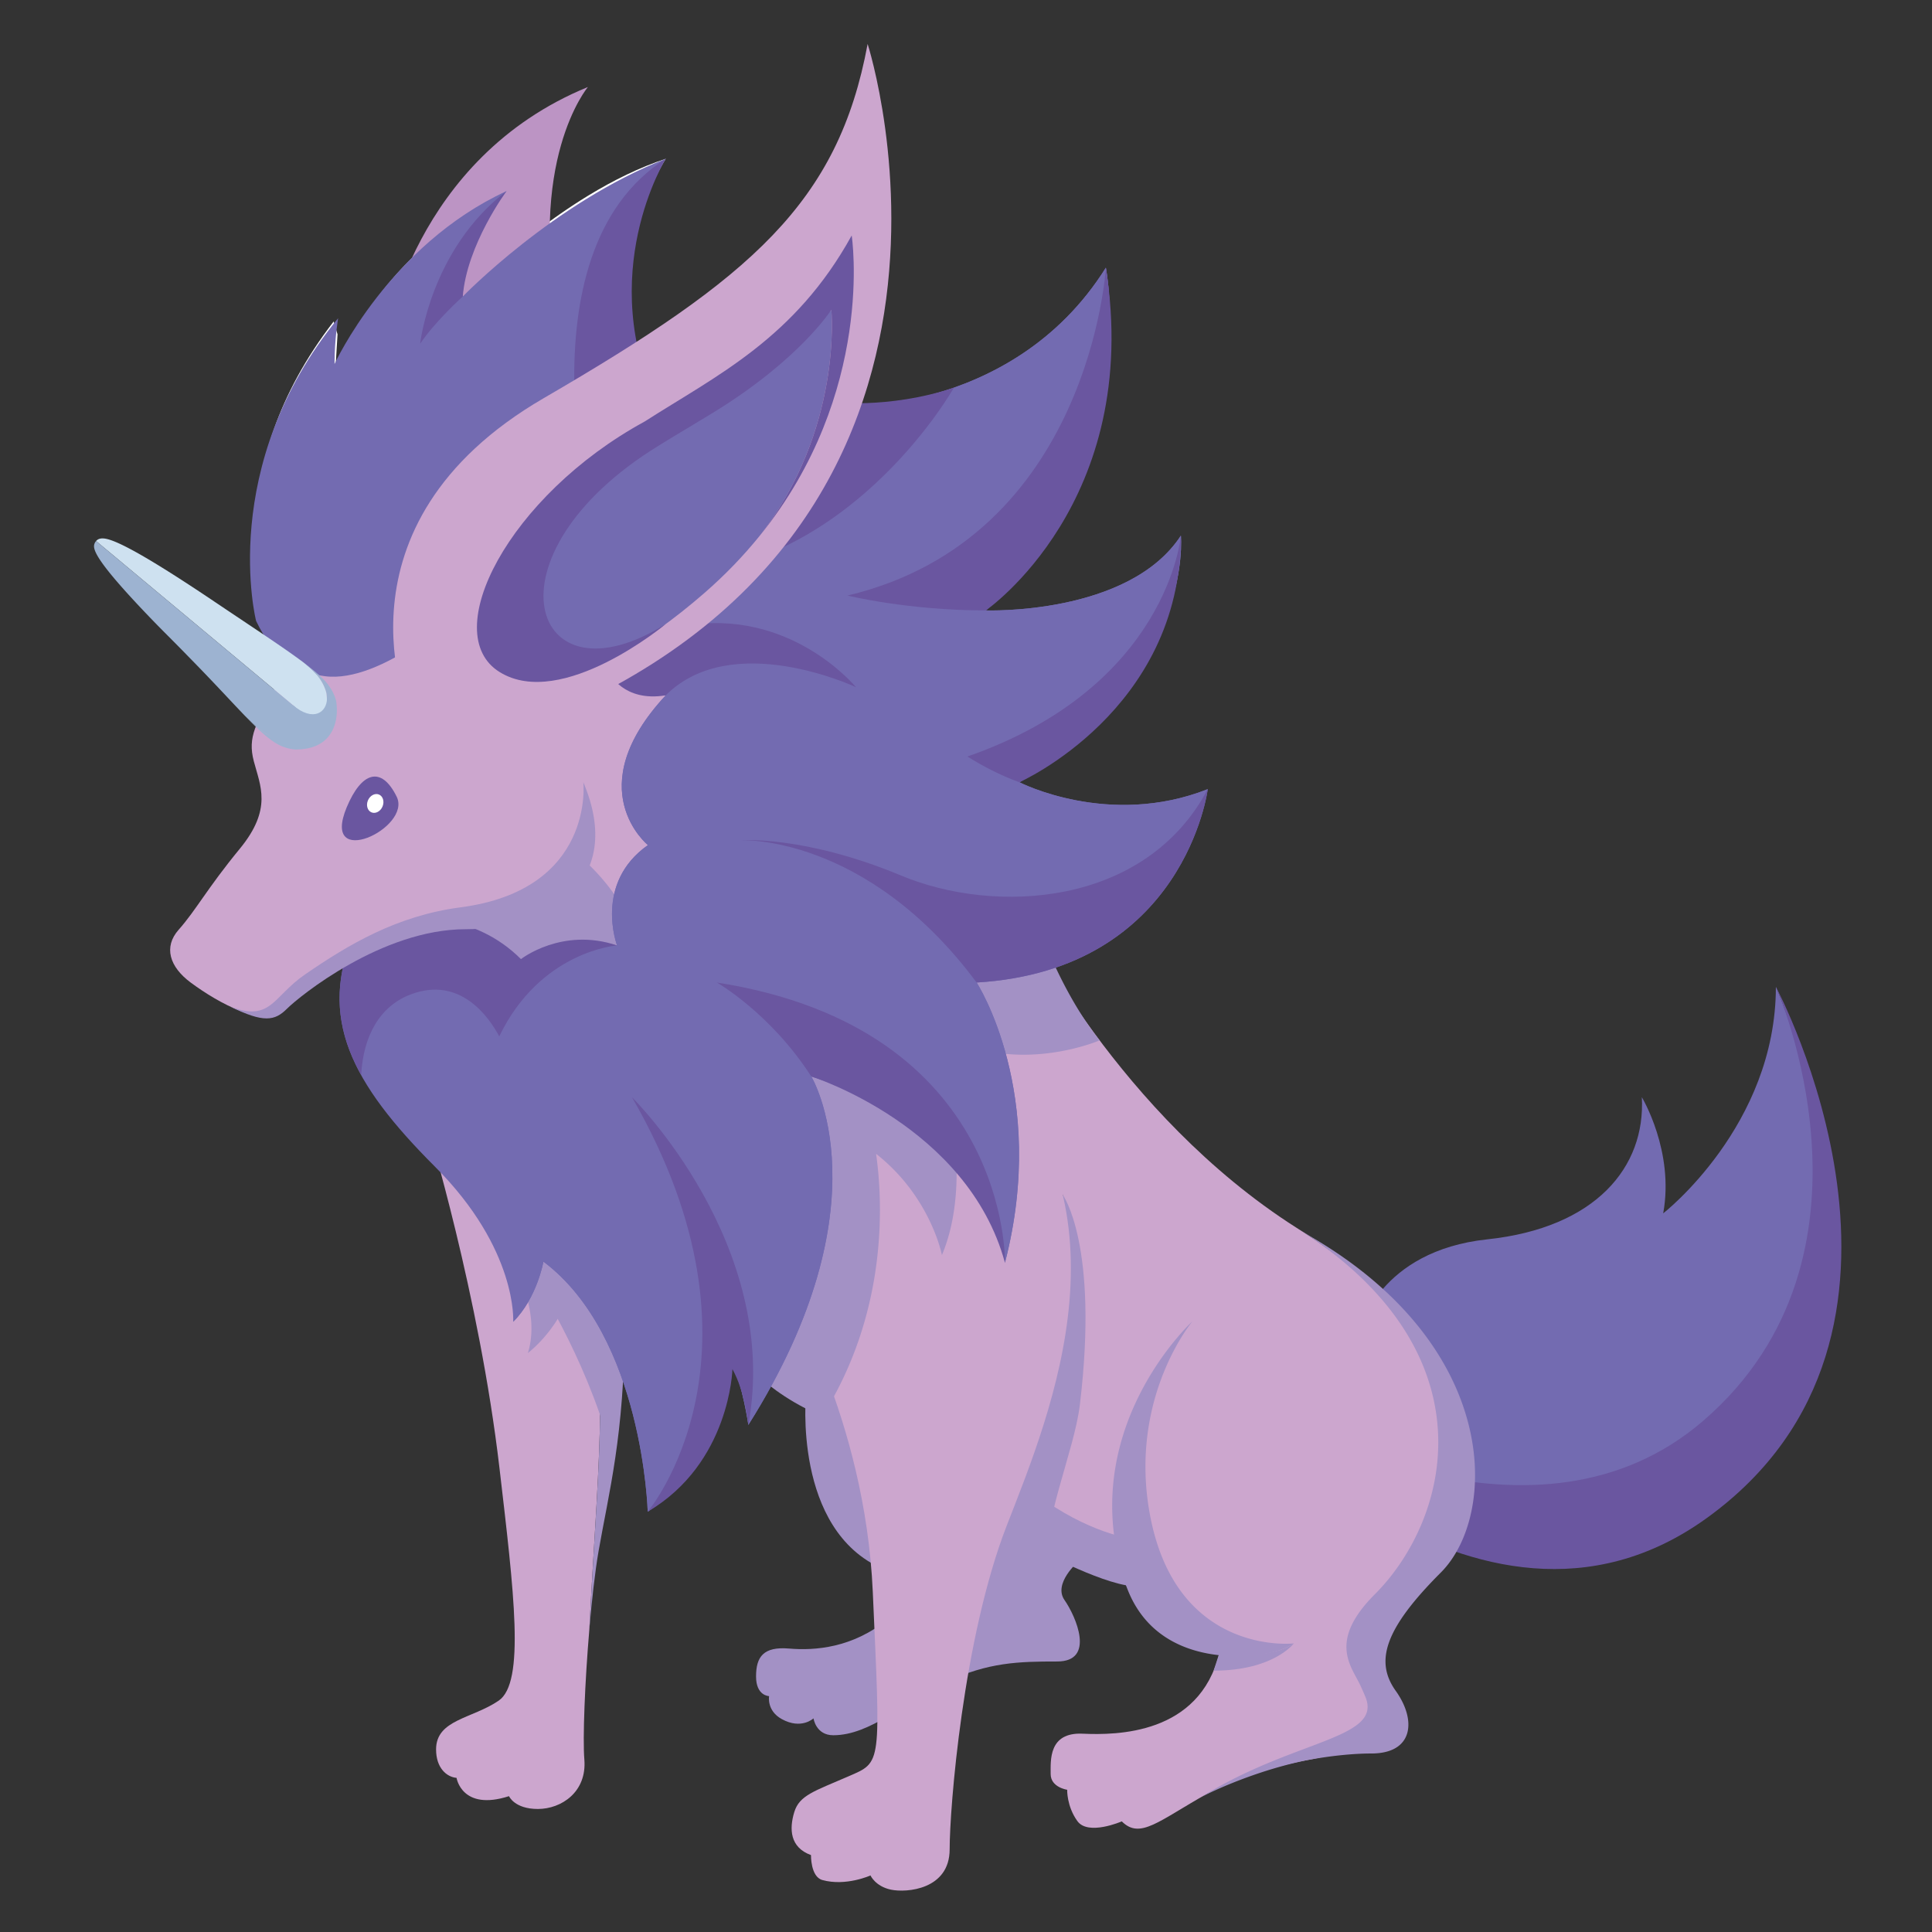<svg xmlns="http://www.w3.org/2000/svg" width="612" height="612" viewBox="0 0 612 612"><rect x="0" y="0" width="612" height="612" fill="#333333" stroke="none"/><path fill="#FFF" d="M106.916 208.682s-9.668-10.458-14.958-12.993-7.862-5.567-7.862-5.567-14.923-40.952 21.597-88.286l1.224 4.07-.659 11.016s15.24-38.801 53.34-54.9c0 0-13.004 15.477-13.004 31.903 0 0 30.765-32.67 64.296-43.622 0 0-13.591 21.121-12.023 45.33 0 0-52.125 31.749-56.489 98.886 0 0-12.941 12.913-32.105 14.291"/><path fill="#736BB1" d="M553.178 459.946c47.454-63.479 9.368-147.358 9.368-147.358 0 43.995-35.695 71.766-35.695 71.766 3.602-19.666-6.768-36.794-6.768-36.794 1.215 22.145-14.602 41.371-48.914 45.021-34.313 3.65-40.396 28.569-40.396 28.569l-43.204 17.995c21.912 14.176 124.198 76.195 165.609 20.801z"/><path fill="#6A56A0" d="M540.735 480.821c80.709-58.373 21.811-168.233 21.811-168.233s37.841 84.986-22.997 137.463c-52.373 45.176-130.067 3.271-151.98-10.905l-.603.251c0-.001 80.284 94.574 153.769 41.424z"/><path fill="#A391C5" d="M255.324 441.495s-4.317 43.074 24.36 55.485c28.677 12.41 26.73-15.406 24.297-28.875s-7.301-30.987-17.764-35.126c-10.463-4.138-12.699-4.38-13.771-4.38"/><path fill="#A391C5" d="M337.199 506.839c-3.65-5.233 4.261-12.086 4.261-12.086l-13.754-34.807s-35.283 43.85-46.479 52.976c-11.196 9.126-23.117 9.979-31.27 9.288s-10.463 2.638-10.463 8.844c0 6.205 4.138 6.223 4.138 6.223s-.853 4.605 4.016 7.283c6.203 3.414 10.047-.239 10.047-.239s.736 5.35 6.257 5.35c11.923 0 22.754-10.708 35.896-16.914 13.141-6.205 22.875-6.448 35.043-6.448 12.167-.001 5.959-14.237 2.308-19.47z"/><path fill="none" d="M413.306 557.684c-.65.125-1.307.26-1.965.396.59-.14 1.261-.271 1.965-.396z"/><path fill="#CCA6CE" d="M413.306 557.684c.103-.018.18-.04.285-.057 26.624-4.574 30.383-16.843 22.837-27.307-7.546-10.463-4.414-15.046 10.769-30.229 23.579-23.582 26.282-71.615-36.608-111.235h.003c-56.218-35.802-85.871-96.499-85.871-96.499l-37.285 8.854 9.944 40.401c-3.756-1.331-5.458-2.047-7.024-2.047l13.523 97.859 32.756-58.958s9.733 20.308-19.903 104.094c6.674 4.435 29.471 17.479 39.869 19.363 10.175 20.482 29.636 21.825 29.636 21.825-6.389 25.734-32.488 25.92-43.316 25.433-10.828-.488-10.101 8.519-10.101 12.776s5.232 4.987 5.232 4.987-.174 5.225 3.243 9.938c3.416 4.714 14.054.074 14.054.074 5.803 5.807 11.666-.157 27.237-8.875 8.347-4.674 18.787-7.953 28.743-10.001.003-.003.009-.003.009-.003.661-.134 1.317-.268 1.968-.393z"/><path fill="#9E9E9E" d="M411.329 558.083c.003-.003.009-.003.009-.003s-.006 0-.009.003z"/><path fill="#CCA6CE" d="M234.255 189.298c-2.19-4.175-4.389-3.165-7.803-5.15s-51.689-31.02-51.689-31.02l-19.82-5.726-33.483 36.261 20.918 108.329s15.189 4.221 23.844 19.492 39.917 14.142 39.917 14.142 15.22-36.349 15.22-39.511 5.84-26.28 5.84-30.905 9.246-61.736 7.056-65.912z"/><path fill="#A391C5" d="M145.281 251.579l-26.987 39.004s4.945 9.473 7.287 12.59c2.35 3.126 11.698 14.732 16.803 15.46 5.113.73 72.25 19.272 60.324-18.91-11.94-38.185-57.427-48.144-57.427-48.144z"/><path fill="#BC94C4" d="M177.501 104.372c-11.088-53.3 8.738-76.813 8.738-76.813-55.433 22.698-64.02 79.429-64.02 79.429l15.85 33.42c0-.001 50.525 17.264 39.432-36.036z"/><path fill="#A391C5" d="M289.138 397.968c-11.681-7.089-32.488-12.93-41.249-15.12l-9.534 51.207s18.294 20.223 50.782 20.223c32.489-.001 11.682-49.22.001-56.31z"/><path fill="#A391C5" d="M336.635 378.468l-32.756 58.958 3.422 24.757s5.604 25.752 23.884 37.909c-1.405-17.53 9.063-39.982 10.88-55.074 6.125-50.882-5.43-66.55-5.43-66.55z"/><path fill="#CCA6CE" d="M248.619 407.855s25.416 41.211 27.856 96.439c2.441 55.229 2.955 53.757-7.728 58.408-10.683 4.651-15.511 5.954-17.14 11.302-1.628 5.347-1.406 11.196 5.287 13.628 0 0-.148 6.867 3.611 7.908 7.463 2.068 15.24-1.454 15.24-1.454s1.52 3.445 6.459 4.497c4.939 1.053 18.617 0 18.617-12.775 0-12.776 4.167-66.838 18.143-102.699 13.977-35.862 42.021-102.868-9.6-150.479-51.62-47.611-75.983-26.964-75.983-26.964l-13.235 30.092M186.678 516.247c2.444-48.712 6.316-77.911 0-116.851-1.495-9.208-1.315-14.436-.166-17.076-11.248-20.927-26.818-37.433-26.818-37.433l-24.303 11.681s16.381 53.363 22.823 108.435c4.628 39.565 8.153 67.97-.246 73.713-8.398 5.744-19.832 5.964-19.832 15.454 0 5.961 3.437 8.753 6.485 9.004 0 0 1.631 10.622 16.615 5.797 0 0 1.719 4.059 9.143 4.059s15.577-5.353 14.724-15.696c-.547-6.638.164-24.39 1.575-41.087z"/><path fill="#A391C5" d="M186.678 399.396c6.316 38.939 2.444 68.139 0 116.851.79-9.325 1.793-18.326 2.929-24.865 3.166-18.251 8.236-36.993 8.236-71.546 0-12.471-4.977-25.697-11.33-37.516-1.15 2.641-1.329 7.868.165 17.076z"/><path fill="#A391C5" d="M167.217 401.832s15.428 22.387 24.505 51.347c0 0 9.078-30.907 9.078-32.122s-4.597-10.942-10.688-17.034c-6.092-6.092-8.539-10.954-10.729-13.141-2.19-2.188-7.056-3.65-7.056-3.65"/><g fill="#A391C5"><path d="M415.966 392.156a182.74 182.74 0 0 1-5.375-3.3h-.003c62.891 39.62 48.506 92.572 24.928 116.154-15.184 15.183-7.187 23.043-4.455 29.171.548 1.227 1.138 2.519 1.657 3.839l-.009-.006c4.632 12.931-23.401 13.204-52.003 31.136 0 0 14.676-7.739 33.258-11.578 7.646-1.42 14.87-2.119 20.431-2.119 13.357 0 14.385-10.528 7.743-19.825-6.643-9.297-3.69-19.532 14.262-37.487s19.269-70.759-40.434-105.985z"/><path d="M409.844 520.587s-6.328 5.23-23.607 3.163l-1.8 5.464c19.004 0 25.407-8.627 25.407-8.627z"/></g><path fill="#A391C5" d="M327.466 490.167s20.319 11.193 31.15 12.288V487.43s-13.993-1.672-30.42-14.159"/><path fill="#A391C5" d="M409.844 520.587s-5.772 4.418-19.529 4.013c-12.331-.362-27.6-4.962-33.714-22.675-16.798-48.654 21.117-83.361 21.117-83.361s-19.985 23.815-13.626 60.288c8.03 46.05 45.752 41.735 45.752 41.735zM348.336 329.554c-10.507-13.185-16.854-29.842-16.854-29.842l-27.603-8.849-13.769 1.495s-5.256 7.745-4.589 16.84l-19.503-20.77h-24.334s-80.906 66.433-16.792 63.028c7.007-.371 13.324-.083 19.082.676-.482 1.323-.83 2.692-.83 4.069 0 6.571-.365 26.647-.365 44.534s-1.075 15.334-1.845 19.473c-.77 4.138 14.159 19.072 14.159 19.072l4.478 10.771c22.178-34.091 19.994-70.237 17.943-84.557 17.336 13.609 20.858 32.08 20.858 32.08 10.013-23.829 1.588-56.442-3.853-72.703a35.697 35.697 0 0 0 4.109 2.737c23.362 13.384 49.708 1.946 49.708 1.946zM163.689 402.928s7.417 13.138 3.528 25.672c0 0 14.236-10.583 15.089-28.593.853-18.009-9.308-15.818-9.308-15.818"/><path fill="#736BB1" d="M382.586 249.977c-31.393 12.411-59.677-2.188-59.677-2.188 55.431-33.822 51.158-78.12 51.158-78.12-16.549 25.31-61.781 23.693-61.781 23.693 49.98-49.98 38.015-108.56 38.015-108.56-30.099 48.001-87.2 44.28-87.2 44.28l-89.604 28.421s2.592 36.204 13.118 49.399 24.274 13.355 24.274 13.355c-27.631 29.659-5.646 47.443-5.646 47.443-17.213 12.125-9.779 31.786-9.779 31.786-13.854-3.296-29.071 8.496-29.071 8.496-13.723-19.381-35-16.886-35-16.886l-18.931 3.779c-12.114 27.58-1.049 48.321 25.287 74.655 26.336 26.333 24.813 49.182 24.813 49.182 7.575-7.574 9.582-19.072 9.582-19.072 31.575 23.727 33.036 79.212 33.036 79.212 23.91-15.697 26.77-46.967 26.77-46.967 3.285 6.936 5.11 19.48 5.11 19.48 44.292-70.197 19.928-110.373 19.928-110.373 57.892 18.006 61.351 59.012 61.351 59.012 13.872-53.659-8.972-88.771-8.972-88.771 65.984-3.961 73.219-61.256 73.219-61.256z"/><path fill="#736BB1" d="M285.462 277.354c28.498 15.331 77.412 9.855 97.124-27.377-31.393 12.411-59.677-2.188-59.677-2.188 55.431-33.822 51.158-78.12 51.158-78.12-16.549 25.31-61.781 23.693-61.781 23.693 49.98-49.98 38.015-108.56 38.015-108.56-30.099 48.001-87.2 44.28-87.2 44.28l-89.604 28.421s2.592 36.204 13.118 49.399 24.274 13.355 24.274 13.355c-27.631 29.659-5.646 47.443-5.646 47.443-17.213 12.125-9.779 31.786-9.779 31.786s-25.937 4.35-33.848 30.797c-9.248 30.922 18.56 64.063.947 88.429 7.575-7.574 9.582-19.072 9.582-19.072 31.575 23.727 33.036 79.212 33.036 79.212 23.91-15.697 26.77-46.967 26.77-46.967 3.285 6.936 5.11 19.48 5.11 19.48 44.292-70.197 19.928-110.373 19.928-110.373 57.892 18.006 61.351 59.012 61.351 59.012 13.872-53.659-8.972-88.771-8.972-88.771-35.074-47.144-74.777-45.067-74.777-45.067s22.373-4.144 50.871 11.188z"/><path fill="#6A56A0" d="M382.586 249.977c-19.712 37.233-67.257 39.831-97.124 27.377-30.637-12.776-50.871-11.188-50.871-11.188s39.703-2.076 74.777 45.067c65.983-3.961 73.218-61.256 73.218-61.256zM262.673 127.326l-45.446 54.754c54.755-5.476 84.938-59.278 84.938-59.278-20.921 6.976-39.492 4.524-39.492 4.524zM350.301 84.803s-4.942 85.597-81.847 103.849c0 0 19.039 4.711 43.833 4.711-.001-.001 49.775-34.274 38.014-108.56zM130.227 314.952c15.505-5.789 24.554 7.053 27.922 13.338 13.084-27.112 37.316-28.804 37.316-28.804-17.438-5.889-30.437 4.332-30.437 4.332-14.875-14.875-33.634-12.722-33.634-12.722l-18.931 3.779c-7.392 16.826-6.114 31.107 1.954 45.666.618-12.223 5.774-21.842 15.81-25.589zM205.181 478.852s42.078-49.773-5-131.292c0 0 47.343 46.604 36.88 103.806 0 0-.97-10.354-5.048-17.655 0-.001-.733 29.809-26.832 45.141zM318.34 400.004s1.709-74.24-91.254-88.771c0 0 16.919 9.622 29.904 29.759-.001 0 49.547 15.576 61.35 59.012zM306.434 239.647c4.563 2.832 10.315 5.943 16.476 8.142 0 0 51.158-22.635 51.158-78.12-.001 0-3.945 47.78-67.634 69.978zM210.89 220.258c21.069-21.072 60.242-2.586 60.242-2.586s-20.83-25.478-54.817-19.347-23.219 14.96-23.219 14.96 4.422 9.192 17.794 6.973"/><path fill="#CCA6CE" d="M167.477 193.02l-38.95-.211-27.406 3.873-13.458 20.208c-6.593 12.462-9.297 16.466-7.266 24.232 2.03 7.766 5.963 15.083-4.426 27.723-10.392 12.642-13.845 19.429-19.386 25.677-4.834 5.453-2.895 11.75 3.833 16.731 9.029 6.69 23.374 14.431 28.869 8.496 5.495-5.935 31.772-26.297 60.794-26.297 31.373 0 39.181-28.737 45.515-53.52-15.281-12.901-28.088-29.659-28.119-46.912z"/><path fill="#A391C5" d="M72.982 318.879c10.506 5.159 14.034 4.552 17.926.659s30.052-25.188 56.58-25.188 50.617-15.149 37.293-46.562c0 0 3.787 34.037-38.876 39.626-20.328 2.664-35.682 11.918-49.279 21.263-10.312 7.088-10.677 15.093-23.644 10.202"/><path fill="#736BB1" d="M81.121 196.693s-12.465-48.931 25.986-95.895c0 0-1.141 6.702-1.141 14.504 0 0 17.265-37.621 54.498-54.777 0 0-13.871 16.974-13.871 33.4 0 0 28.757-29.75 64.296-43.622 0 0-23.376 29.605-5.344 79.252l-59.585 63.649s-24.959 23.362-43.04 20.998c-9.005-1.177-16.144-5.745-21.799-17.509z"/><path fill="#6A56A0" d="M210.89 50.304s-22.729 36.583-2.173 79.252c20.556 42.668-20.083 40.998-20.083 40.998s-25.329-89.952 22.256-120.25zM160.464 60.525s-12.594 16.974-13.871 33.4c0 0-8.579 7.666-13.506 14.966 0 .001 3.285-29.932 27.377-48.366z"/><path fill="#CCA6CE" d="M274.839 13.924c-9.297 50.251-36.806 73.979-102.58 112.188-69.65 40.458-42.5 100.529-42.5 100.529l20.747 9.291C328.179 179.3 274.839 13.924 274.839 13.924z"/><path fill="#736BB1" d="M263.343 98.124s-15.209 16.181-40.761 29.322c-25.535 13.132-64.226 41.12-68.666 74.529 1.192 20.607 29.993 19.94 69.139-14.062 6.756-5.869 12.542-11.949 17.533-18.109 26.463-33.846 22.755-71.68 22.755-71.68z"/><path fill="#6A56A0" d="M269.791 74.596c-17.966 32.593-42.609 44.229-65.6 58.938-43.057 23.479-65.625 67.166-45.917 79.354 19.712 12.191 52.616-15.211 52.616-15.211-42.708 26.781-58.989-21.654-2.216-56.526 6.188-3.827 12.098-7.295 17.194-10.417 27.497-16.84 37.476-32.61 37.476-32.61s3.708 37.835-22.755 71.68c36.879-45.481 29.202-95.208 29.202-95.208z"/><g><path fill="#9DB3D1" d="M106.448 221.875c-.667-2.458-2.059-4.766-4.141-6.856-1.551-1.546-3.57-3.217-6.074-5.102 1.141.941 2.179 1.845 3.034 2.698 2.037 2.051 3.405 4.312 4.061 6.725.074.359 1.306 6.739-2.338 11.193-2.196 2.689-5.624 4.05-10.187 4.05-.029 0-.063 0-.091-.003-2.208-.151-4.352-.867-6.376-2.13l-1.34-.927c-1.683-1.221-3.514-2.883-5.669-5.039 3.388 3.533 6.04 6.108 8.39 7.814l1.363.947c2.07 1.289 4.255 2.019 6.502 2.173.035.003.069.003.103.003 4.648 0 8.139-1.389 10.38-4.129 3.718-4.544 2.457-11.049 2.383-11.417z"/><path fill="#CEE1F0" d="M103.328 219.339c-.656-2.413-2.024-4.674-4.061-6.725-.855-.853-1.894-1.756-3.034-2.698-4.574-3.445-10.825-7.634-19.272-13.281a2655.293 2655.293 0 0 1-9.023-6.046c-26.693-17.96-33.03-20.037-35.471-20.037-1.073 0-1.666.414-2.025.824l70.679 58.955c3.456-4.441 2.281-10.638 2.207-10.992z"/><path fill="#9DB3D1" d="M49.937 198.122a815.595 815.595 0 0 0 4.375 4.409 539.825 539.825 0 0 1 5.43 5.519c4.962 5.047 9.126 9.468 12.554 13.115a679.795 679.795 0 0 0 5.031 5.319c2.156 2.156 3.987 3.818 5.669 5.039l1.34.927c2.024 1.263 4.169 3.015 6.376 3.166.028.003.673.183.702.183 4.562 0 7.38-2.575 9.576-5.265.051-.062.08-.134.131-.2l-70.679-58.955c-.2.228-.348.453-.411.607-.633 1.531-1.642 4.014 19.906 26.136z"/><path fill="#9DB3D1" d="M92.793 223.389c6.594 5.501 10.786 2.13 10.786-2.159 0-4.29 1.129 4.472 1.129 4.472s1.278 1.916 0 3.194c-1.277 1.277-2.829 3.559-4.654 3.559s-1.369.091-5.749-3.194-5.019-3.559-5.019-3.559"/></g><g><path fill="#6A56A0" d="M109.831 255.717c4.617-11.077 10.885-13.35 15.816-3.371 4.925 9.979-24.235 23.591-15.816 3.371z"/></g><g><path fill="#FFF" d="M117.69 257.337c1.272.53 2.84-.313 3.488-1.874.647-1.563.14-3.257-1.141-3.782-1.278-.524-2.846.317-3.497 1.882-.646 1.558-.133 3.252 1.15 3.774z"/></g></svg>
